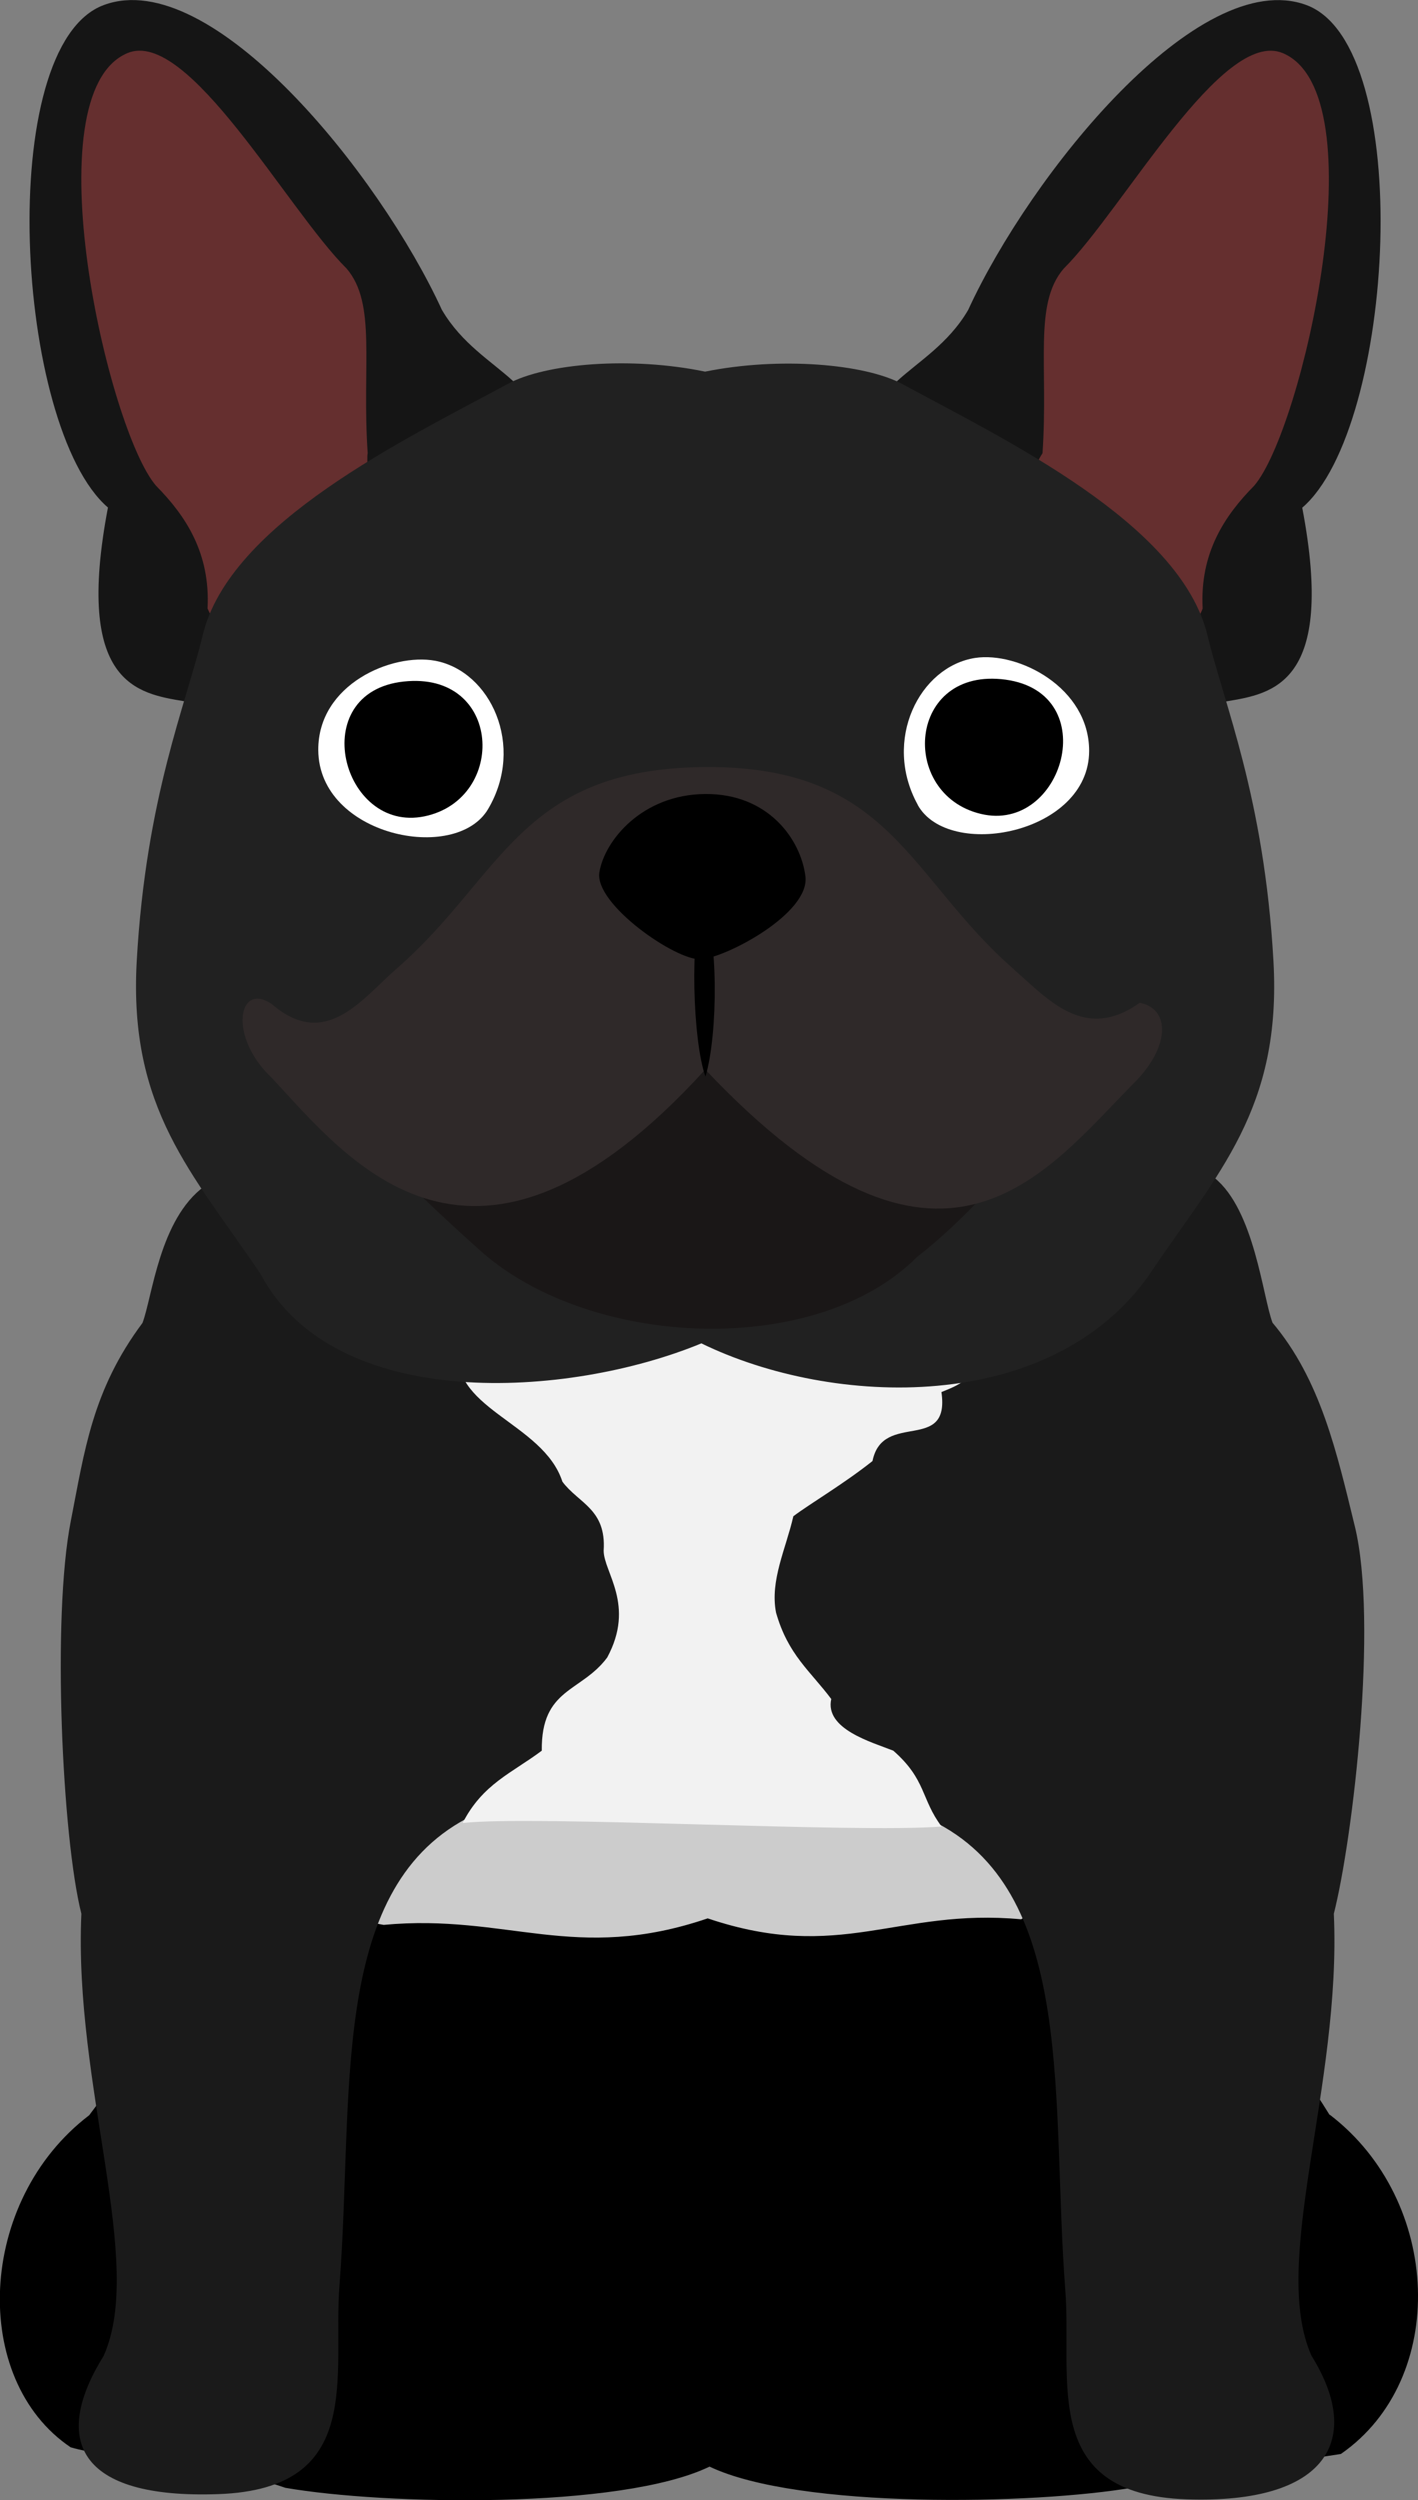 <?xml version="1.0" encoding="UTF-8"?>
<svg id="Layer_2" data-name="Layer 2" xmlns="http://www.w3.org/2000/svg" viewBox="0 0 76.32 134.49">
  <rect x="0" y="0" width="76.32" height="134.49" fill="#808080" stroke="none"/>
  <defs>
    <style>
      .cls-1 {
        fill: #f2f2f2;
        fill-rule: evenodd;
      }

      .cls-1, .cls-2, .cls-3, .cls-4, .cls-5, .cls-6, .cls-7, .cls-8, .cls-9, .cls-10 {
        stroke-width: 0px;
      }

      .cls-3 {
        fill: #652f2f;
      }

      .cls-4 {
        fill: #2f2929;
      }

      .cls-5 {
        fill: #1a1a1a;
      }

      .cls-6 {
        fill: #1a1717;
      }

      .cls-7 {
        fill: #151515;
      }

      .cls-8 {
        fill: #212121;
      }

      .cls-9 {
        fill: #ccc;
      }

      .cls-10 {
        fill: #fff;
      }
    </style>
  </defs>
  <g id="svg6613">
    <g id="layer5">
      <g id="g3821">
        <path id="path7016-4-8" class="cls-2" d="M71.57,113.75c6.05,4.62,6.4,14.23.6,18.25-3.73.55-6.04,1.08-11.15,1.8-5.34.93-18.04,1.17-22.83-1.12-4.79,2.31-17.49,2.07-22.83,1.14-4.47-1.54-9.52-1.55-11.56-2.18-5.4-3.64-5.05-13.25,1-17.86,8.75-11.73,18.9-19.88,32.32-22.02,13.43,1.91,26.67,9.41,34.44,22Z"/>
        <path id="path6962-2-7" class="cls-9" d="M57.34,100.84c-.73.98-.97,1.52-2.38,2.4-6.66-.62-9.72,2.36-16.87-.05-7.15,2.43-10.78-.27-17.44.35-2.34-.39-3.4-1.59-3.91-2.88,2.43-15.43,41.69-10.82,40.61.19h0Z"/>
        <path id="path6958-2-8" class="cls-5" d="M50.48,98.09c7.46,3.95,6.08,14.99,6.86,25.14.37,4.83-1.4,10.93,6.52,11.21,7.6.26,9.53-3.23,6.73-7.72-2.24-5.02,1.62-14.49,1.2-23.78,1.03-4.06,2.39-15.69,1.13-20.84-.97-3.97-1.84-7.88-4.43-10.95-.53-1.4-.97-6.05-3.12-7.79-9.59-19.5-44.25-19.13-54.38.46-2.41,1.77-2.79,5.94-3.32,7.34-2.71,3.63-3.12,6.89-3.86,10.66-1.02,5.19-.46,17.06.57,21.12-.42,9.28,3.44,18.76,1.2,23.78-2.8,4.5-1.43,7.71,6.17,7.44,7.92-.28,6.15-6.38,6.52-11.21.79-10.15-.6-21.19,6.86-25.14,7.06-3.56,17.34-3.83,25.35.27Z"/>
        <path id="path3615" class="cls-1" d="M24.9,98.06c1.08-2.11,2.66-2.69,4.26-3.89-.04-3.38,2.12-3.13,3.52-5.01,1.53-2.83-.19-4.59-.19-5.75.15-2.24-1.35-2.54-2.22-3.71-1.05-3.24-6.26-3.92-5.56-7.42,4.92-7.81,22.87-5.85,27.26,0,1.02,1.67-.2,2.16-1.3,2.6.48,3.32-3.16.98-3.71,3.71-1.56,1.24-3.36,2.29-4.26,2.97-.4,1.75-1.27,3.46-.93,5.19.65,2.27,1.83,3.12,2.97,4.64-.36,1.62,2.18,2.32,3.34,2.78,1.78,1.56,1.49,2.61,2.6,4.08-4.64.37-21.89-.62-25.77-.19h0Z"/>
        <path id="path6868-3" class="cls-7" d="M27.66,20.54c-1.16-1.08-2.81-2.04-3.88-3.88C20.42,9.35,11.37-1.87,5.59.27-.33,2.45.81,23,5.81,27.3c-1.81,9.51,1.59,10,4.1,10.42,9.93,1.47,22.19-7.73,17.75-17.18h0Z"/>
        <path id="path6888-8" class="cls-3" d="M19.79,24.38c-.32-4.76.49-8.05-1.14-9.94C15.47,11.29,10.11,1.47,6.85,2.86c-5.17,2.2-1.03,20.29,1.55,23.27,1.59,1.61,2.93,3.62,2.77,6.6,2.12,4.86,7.48-2.96,8.59-4.07.53-.53-.11-3.58.03-4.28h0Z"/>
        <path id="path6868-0-7" class="cls-7" d="M48.23,20.55c1.16-1.08,2.81-2.04,3.88-3.88,3.36-7.31,12.41-18.53,18.2-16.4,5.91,2.18,4.78,22.74-.22,27.04,1.81,9.51-1.59,10-4.1,10.42-4.61,3.05-27.76-13.45-17.75-17.18h0Z"/>
        <path id="path6888-0-1" class="cls-3" d="M56.11,24.39c.32-4.76-.49-8.05,1.14-9.94,3.18-3.15,8.54-12.97,11.8-11.59,5.17,2.2,1.03,20.29-1.55,23.27-1.59,1.61-2.93,3.62-2.77,6.6-1.6,4.45-11.77-3.56-8.62-8.35h0Z"/>
        <path id="path6872-26" class="cls-8" d="M61.88,68.53c3.66-5.44,7.11-8.87,6.66-16.84-.5-8.82-2.66-13.81-3.55-17.51-1.45-6.03-10.93-10.54-16.42-13.52-2.02-1.09-6.61-1.48-10.62-.67-4-.83-8.6-.44-10.62.66-5.49,2.97-14.97,7.48-16.42,13.52-.89,3.7-3.05,8.69-3.55,17.51-.45,7.97,2.99,11.41,6.66,16.84,3.99,7.53,16.62,6.68,23.73,3.74,7.05,3.44,18.81,3.88,24.13-3.72h0Z"/>
        <path id="path6934-0" class="cls-6" d="M20.45,61.88c.32.79,3.96,4.11,5.51,5.49,5.96,5.19,18.01,5.66,23.4.24,2.39-1.84,5.04-4.8,6.38-6.59-7.72-5.79-19.58-8.03-30.1-2.77-1.91.96-4.23,1.75-5.19,3.63Z"/>
        <path id="path6874-0-9" class="cls-4" d="M54.56,52.13c-5.69-4.96-6.62-10.94-16.61-10.87-9.99.07-10.91,5.9-16.61,10.85-1.86,1.62-3.81,4.4-6.71,1.9-1.81-1.24-2.37,1.75,0,3.97,4.13,4.43,10.87,13.23,23.33-.45,12.7,13.46,18.24,5.61,23.09.71,1.92-1.92,1.96-3.98.29-4.3-2.96,2.12-4.92-.18-6.78-1.8h0Z"/>
        <path id="path6878-5" class="cls-2" d="M37.95,42.71c-3.39.03-5.41,2.5-5.69,4.21-.28,1.71,4.11,4.75,5.45,4.68,1.34-.07,5.89-2.46,5.64-4.46-.25-2-2.01-4.46-5.4-4.43Z"/>
        <path id="path6880-2" class="cls-2" d="M37.97,57.91c-.69-1.91-.85-7.62-.15-9.29.84,1.57.84,6.97.15,9.29Z"/>
        <g id="g6928">
          <path id="path6884-6" class="cls-10" d="M26.27,43.52c2.01-3.4.13-7.43-2.86-7.98-2.31-.42-6.3,1.26-6.28,4.81.03,4.61,7.4,6.12,9.14,3.17Z"/>
          <path id="path6886-5" class="cls-2" d="M21.73,36.66c-5.3.57-3.34,8.18,1.12,7.25,4.46-.93,4.18-7.82-1.12-7.25Z"/>
        </g>
        <g id="g6932">
          <path id="path6884-5-0" class="cls-10" d="M49.39,43.28c-1.9-3.46.1-7.43,3.1-7.89,2.32-.35,6.13,1.59,6.13,5,0,4.47-7.58,5.9-9.23,2.9Z"/>
          <path id="path6886-4-4" class="cls-2" d="M54.13,36.56c5.28.73,3.09,8.28-1.34,7.22-4.43-1.06-3.95-7.94,1.34-7.22Z"/>
        </g>
      </g>
    </g>
  </g>
</svg>